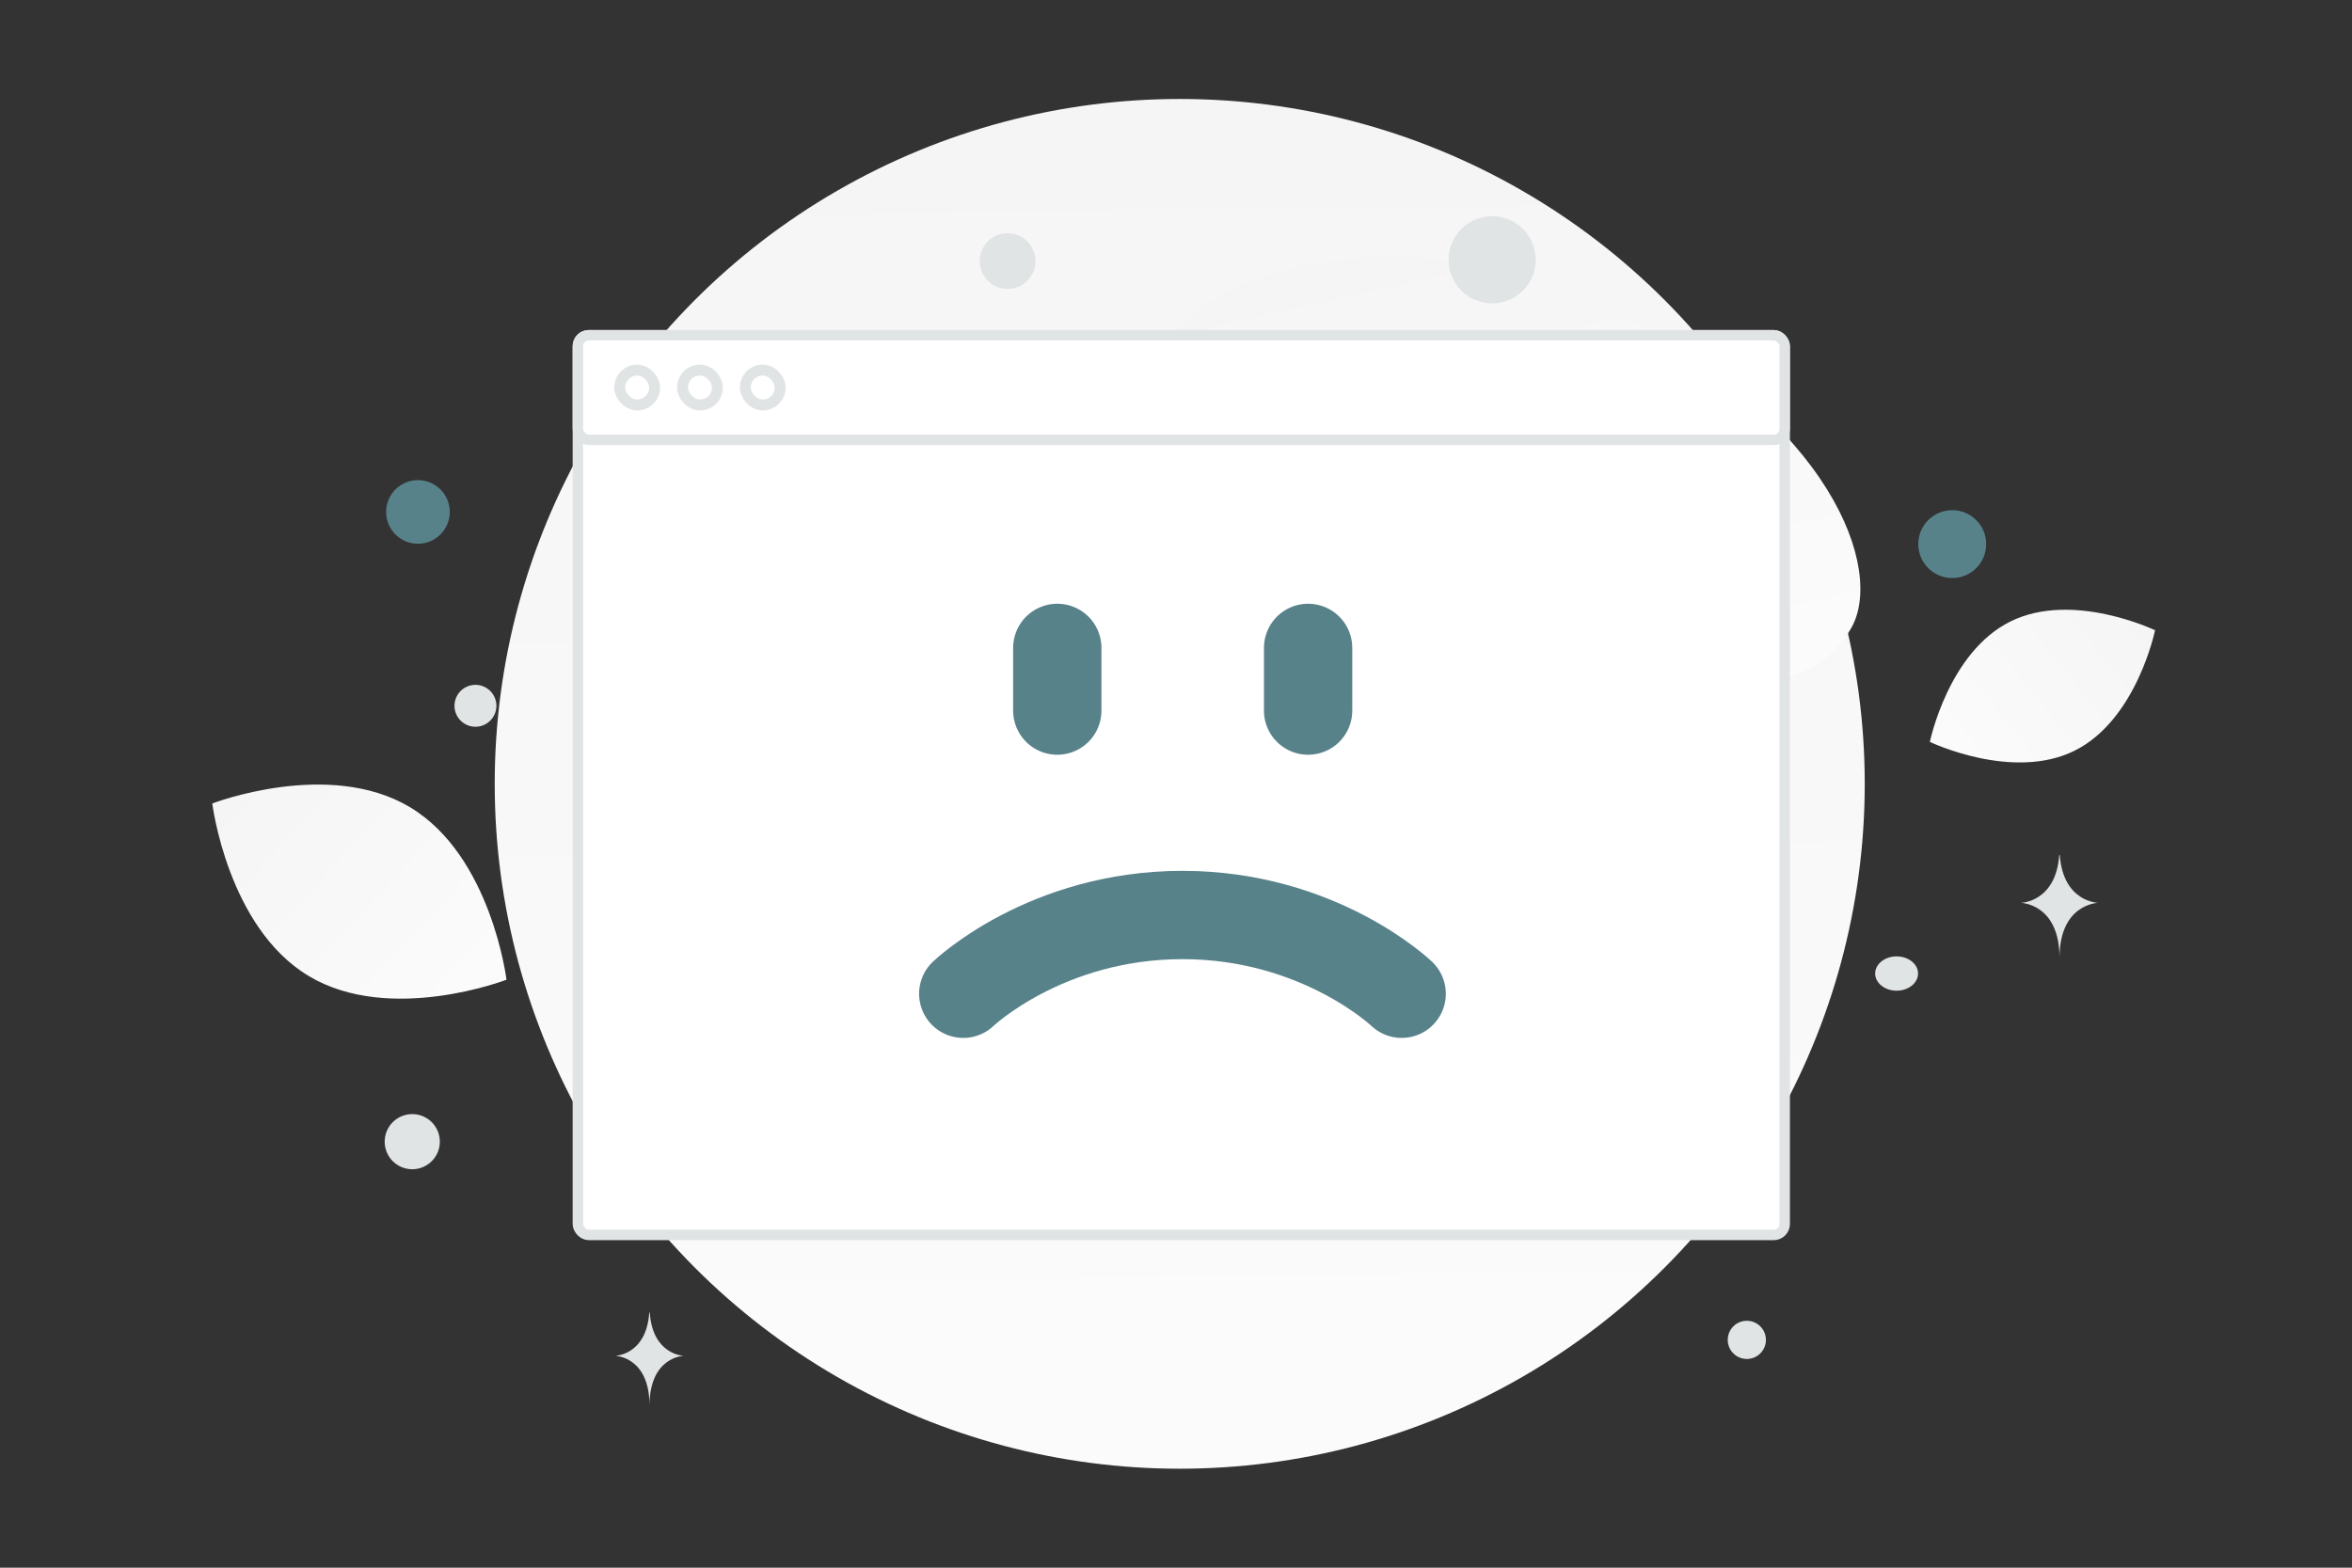 <svg width="900" height="600" viewBox="0 0 900 600" fill="none" xmlns="http://www.w3.org/2000/svg"><rect x="0" y="0" width="900" height="600" fill="#333333" stroke="none"/><path fill="transparent" d="M0 0h900v600H0z"/><circle cx="451.426" cy="300" r="262.123" fill="url(#a)"/><path d="M708.475 240.202c-12.627 22.535-40.281 25.631-84.585 21.349-33.32-3.227-63.705-5.724-97.027-23.892-23.323-12.707-41.785-29.899-55.26-46.597-14.602-18.089-34.983-38.734-24.992-59.245 13.73-28.174 93.133-51.904 170.236-13.099 84.698 42.641 103.981 99.459 91.628 121.484z" fill="url(#b)"/><path d="M793.833 287.316c-23.788 11.8-55.36-3.373-55.36-3.373s7.016-34.297 30.817-46.081c23.787-11.8 55.347 3.356 55.347 3.356s-7.017 34.298-30.804 46.098z" fill="url(#c)"/><path d="M118.142 373.556c31.081 18.628 75.673 1.408 75.673 1.408s-5.831-47.416-36.931-66.023c-31.081-18.629-75.654-1.429-75.654-1.429s5.83 47.416 36.912 66.044z" fill="url(#d)"/><circle cx="747.028" cy="208.246" r="12.989" transform="rotate(180 747.028 208.246)" fill="#58828a"/><circle cx="257.822" cy="281.817" r="14.612" transform="rotate(180 257.822 281.817)" fill="#58828a"/><circle r="12.177" transform="matrix(-1 0 0 1 159.929 195.932)" fill="#58828a"/><circle r="5.683" transform="matrix(-1 0 0 1 635.635 259.251)" fill="#58828a"/><circle r="7.306" transform="matrix(-1 0 0 1 668.43 512.81)" fill="#E1E4E5"/><circle r="10.553" transform="matrix(-1 0 0 1 157.751 436.948)" fill="#E1E4E5"/><circle r="8.032" transform="matrix(-1 0 0 1 279.793 167.303)" fill="#E1E4E5"/><circle r="8.93" transform="matrix(-1 0 0 1 669.743 168.793)" fill="#E1E4E5"/><circle r="8.019" transform="scale(1 -1) rotate(-75 -85.053 -253.614)" fill="#E1E4E5"/><circle r="10.668" transform="matrix(-1 0 0 1 385.553 99.921)" fill="#E1E4E5"/><ellipse rx="8.206" ry="6.565" transform="matrix(-1 0 0 1 725.744 372.599)" fill="#E1E4E5"/><circle r="16.689" transform="scale(1 -1) rotate(-75 220.696 -421.766)" fill="#E1E4E5"/><path d="M787.973 327.261h.214c1.271 18.011 14.666 18.288 14.666 18.288s-14.77.288-14.77 21.1c0-20.812-14.771-21.1-14.771-21.1s13.389-.277 14.661-18.288zM248.445 502.359h.19c1.128 16.301 13.014 16.552 13.014 16.552s-13.106.261-13.106 19.096c0-18.835-13.106-19.096-13.106-19.096s11.88-.251 13.008-16.552z" fill="#E1E4E5"/><rect x="221.128" y="128.304" width="461.792" height="344.342" rx="4.194" fill="#fff" stroke="#E1E4E5" stroke-width="4"/><path d="M404.574 247.969v23.992m95.978-23.992v23.992m35.801 108.38s-31.442-30.145-83.879-30.145c-52.436 0-83.879 30.145-83.879 30.145" stroke="#58828a" stroke-width="33.798" stroke-linecap="round" stroke-linejoin="round"/><rect x="221.128" y="128.304" width="461.792" height="40.04" rx="4.194" fill="#fff" stroke="#E1E4E5" stroke-width="4"/><rect x="237.144" y="141.65" width="13.347" height="13.347" rx="6.673" fill="#fff" stroke="#E1E4E5" stroke-width="4.194"/><rect x="261.168" y="141.65" width="13.347" height="13.347" rx="6.673" fill="#fff" stroke="#E1E4E5" stroke-width="4.194"/><rect x="285.191" y="141.65" width="13.347" height="13.347" rx="6.673" fill="#fff" stroke="#E1E4E5" stroke-width="4.194"/><defs><linearGradient id="a" x1="462.603" y1="856.045" x2="446.439" y2="-532.412" gradientUnits="userSpaceOnUse"><stop stop-color="#fff"/><stop offset="1" stop-color="#EEE"/></linearGradient><linearGradient id="b" x1="623.412" y1="386.251" x2="510.865" y2="-119.486" gradientUnits="userSpaceOnUse"><stop stop-color="#fff"/><stop offset="1" stop-color="#EEE"/></linearGradient><linearGradient id="c" x1="702.485" y1="324.123" x2="898.687" y2="168.927" gradientUnits="userSpaceOnUse"><stop stop-color="#fff"/><stop offset="1" stop-color="#EEE"/></linearGradient><linearGradient id="d" x1="238.418" y1="433.519" x2="-11.673" y2="201.151" gradientUnits="userSpaceOnUse"><stop stop-color="#fff"/><stop offset="1" stop-color="#EEE"/></linearGradient></defs></svg>